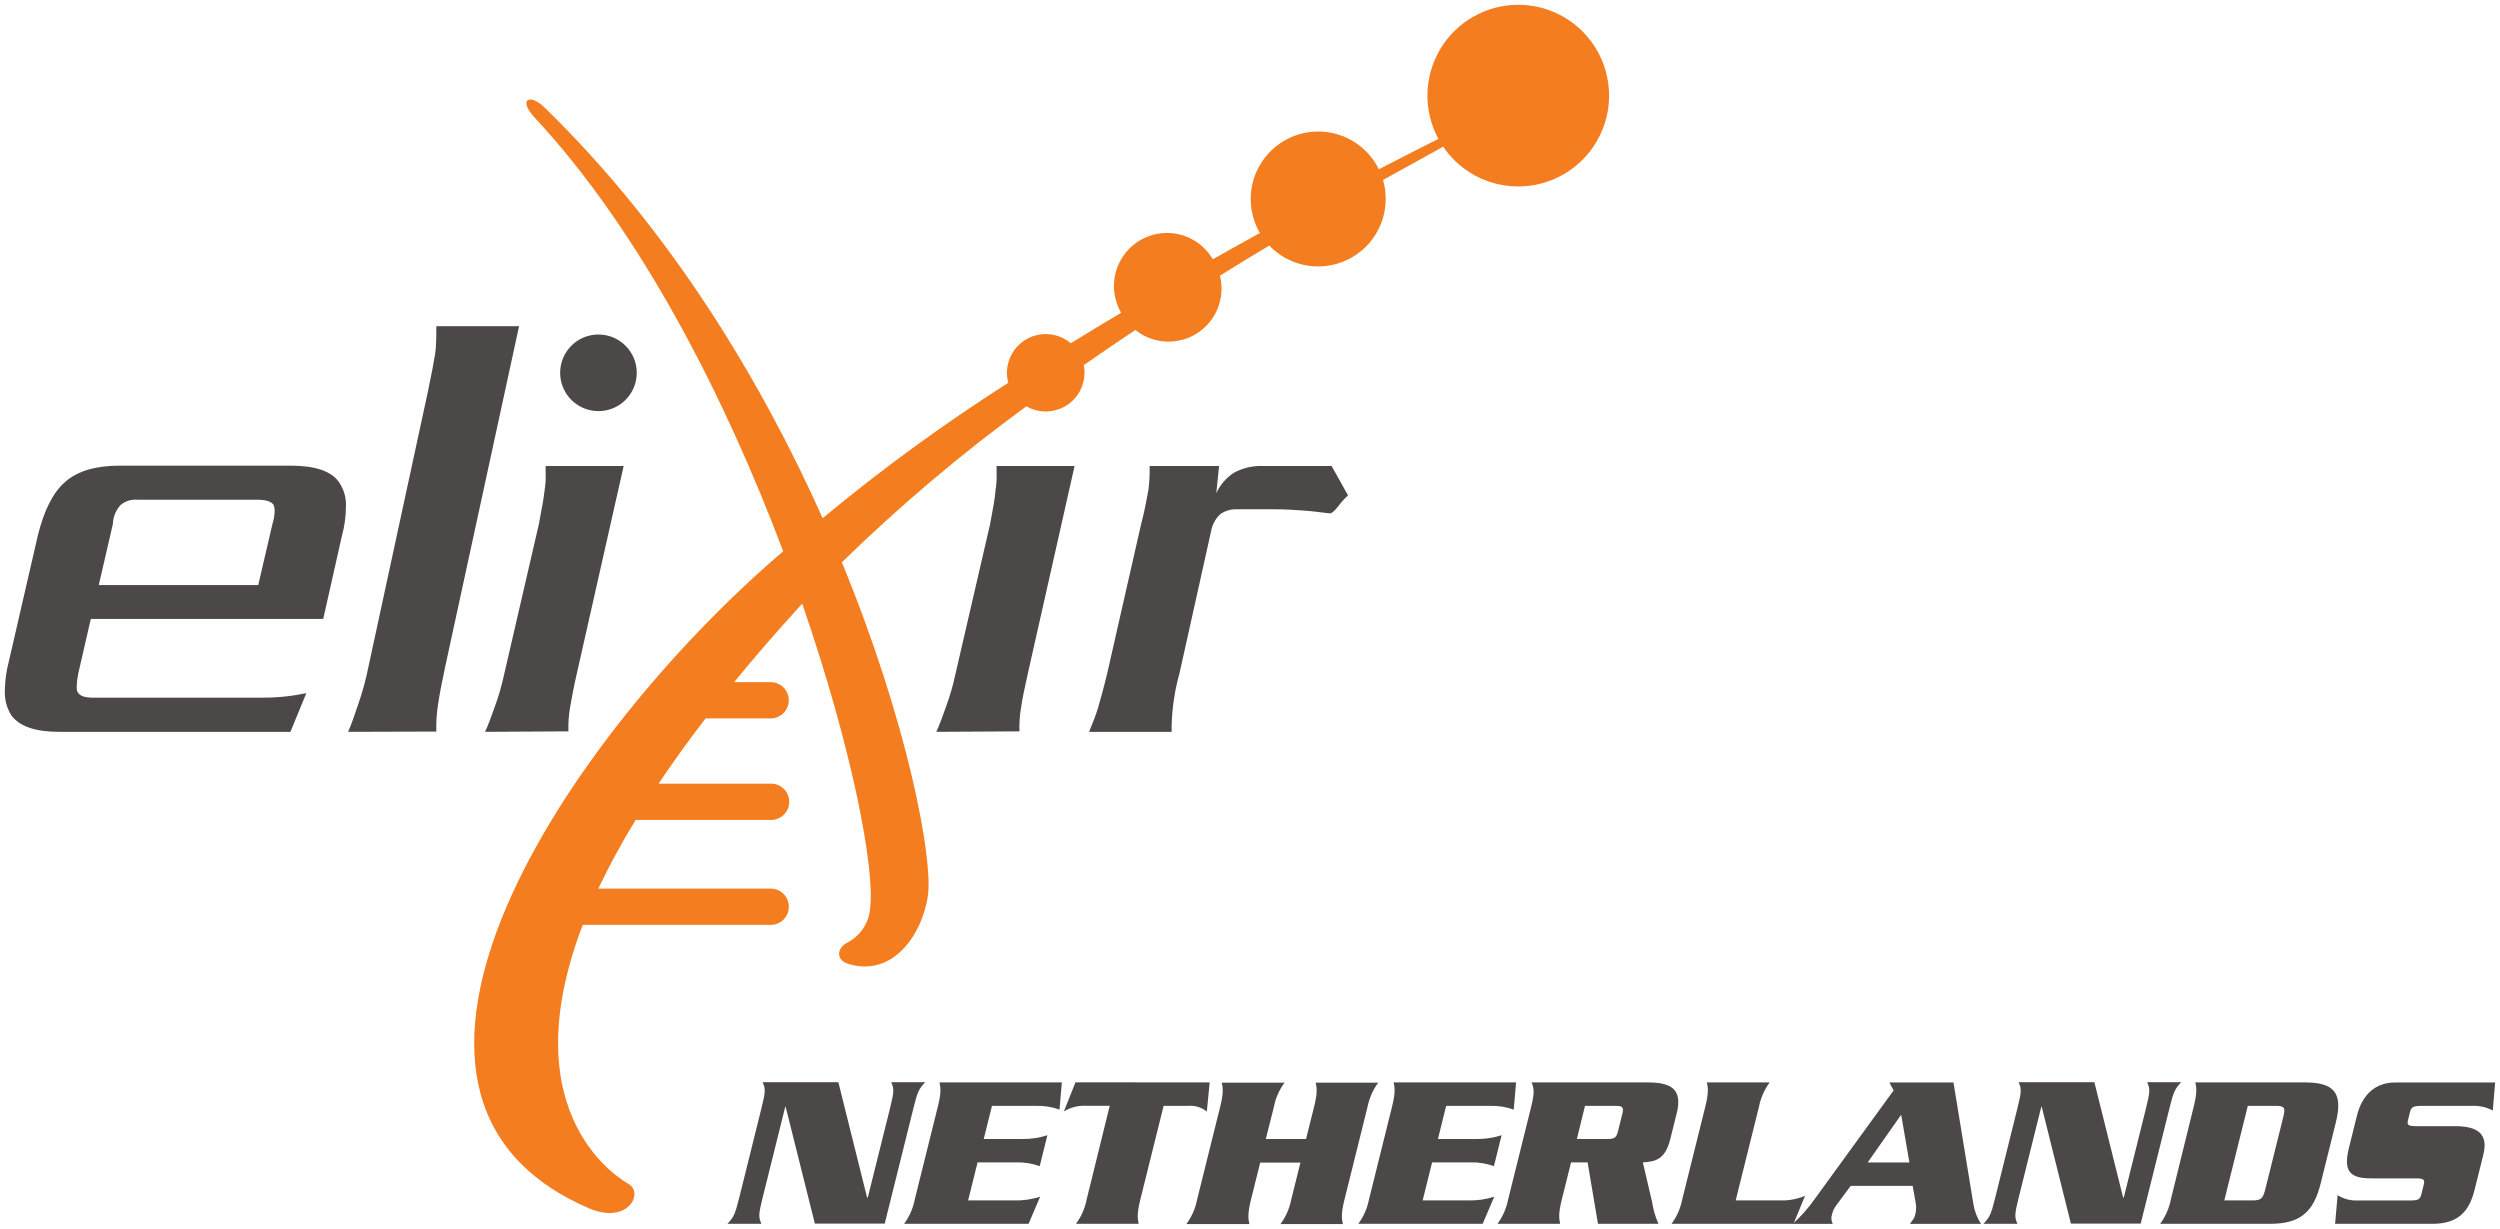 <?xml version="1.0" encoding="UTF-8"?>
<svg width="468px" height="230px" viewBox="0 0 468 230" version="1.1" xmlns="http://www.w3.org/2000/svg" xmlns:xlink="http://www.w3.org/1999/xlink" xmlns:sketch="http://www.bohemiancoding.com/sketch/ns">
    <!-- Generator: Sketch 3.3.2 (12043) - http://www.bohemiancoding.com/sketch -->
    <title>Nodes</title>
    <desc>Created with Sketch.</desc>
    <defs></defs>
    <g id="Page-1" stroke="none" stroke-width="1" fill="none" fill-rule="evenodd" sketch:type="MSPage">
        <g id="Nodes" sketch:type="MSLayerGroup">
            <path d="M90.81,137 C91.44,135.62 91.97,134.14 92.61,132.34 C93.361,130.303 93.962,128.214 94.41,126.09 L100.87,98.15 C101.4,95.29 101.82,93.15 101.93,91.9 C102.119,90.78 102.189,89.644 102.14,88.51 L102.14,87.24 L116.75,87.24 L108,126 C107.36,128.76 107,130.87 106.73,132.36 C106.467,133.862 106.36,135.386 106.41,136.91 L90.81,137 Z" id="Shape" fill="#4D4848" sketch:type="MSShapeGroup"></path>
            <path d="M284.21,0.9 C278.219,0.902 272.672,4.057 269.608,9.205 C266.544,14.353 266.416,20.733 269.27,26 C267.58,26.84 263.64,28.82 258.12,31.69 C256.083,27.541 251.943,24.834 247.325,24.633 C242.707,24.431 238.347,26.767 235.956,30.723 C233.565,34.679 233.524,39.625 235.85,43.62 C233.01,45.18 230.06,46.83 227.04,48.54 C225.254,45.475 221.968,43.595 218.42,43.61 C214.872,43.624 211.601,45.53 209.84,48.61 C208.078,51.689 208.094,55.475 209.88,58.54 C206.753,60.4 203.61,62.307 200.45,64.26 C198.292,62.434 195.271,62.026 192.706,63.215 C190.142,64.404 188.501,66.973 188.5,69.8 C188.5,70.428 188.584,71.054 188.75,71.66 C176.647,79.369 165.04,87.833 154,97 C142.52,71.32 125.58,43.13 102,20.18 L101.93,20.12 C99.17,17.4 96.93,18.6 100.06,21.98 L100.18,22.11 C120.18,43.64 135.9,74.79 146.61,103.2 C105.98,137.89 61.19,205.11 110.28,226.2 C117.43,229.28 120.68,223.4 117.61,221.59 C117.06,221.26 95.19,209.44 109.09,173.14 L144.09,173.14 C145.347,173.208 146.539,172.576 147.188,171.498 C147.837,170.419 147.837,169.071 147.188,167.992 C146.539,166.914 145.347,166.282 144.09,166.35 L112,166.35 C114.106,161.943 116.442,157.651 119,153.49 L144.16,153.49 C145.417,153.558 146.609,152.926 147.258,151.848 C147.907,150.769 147.907,149.421 147.258,148.342 C146.609,147.264 145.417,146.632 144.16,146.7 L123.29,146.7 C125.89,142.81 128.8,138.75 132.08,134.49 L144.08,134.49 C145.337,134.558 146.529,133.926 147.178,132.848 C147.827,131.769 147.827,130.421 147.178,129.342 C146.529,128.264 145.337,127.632 144.08,127.7 L137.42,127.7 C141.22,123.06 145.42,118.21 150.05,113.13 L150.17,113 C159.4,139.72 163.85,162.5 162.88,170.09 C162.651,172.813 161.033,175.225 158.6,176.47 C156.89,177.28 156.18,179.65 158.88,180.47 C167.47,183 172.76,174.47 173.71,167.62 C174.66,160.77 170,135.41 157.6,105.26 C168.402,94.715 179.944,84.956 192.14,76.06 C194.609,77.48 197.68,77.325 199.993,75.664 C202.307,74.003 203.436,71.143 202.88,68.35 C206.12,66.09 209.35,63.89 212.54,61.77 C215.864,64.439 220.522,64.686 224.109,62.383 C227.697,60.081 229.412,55.744 228.37,51.61 C231.557,49.61 234.637,47.73 237.61,45.97 C241.638,50.185 248.025,51.101 253.076,48.188 C258.126,45.275 260.532,39.287 258.9,33.69 C264.3,30.69 268.24,28.56 270.16,27.46 C274.715,34.158 283.363,36.712 290.826,33.563 C298.289,30.414 302.494,22.437 300.874,14.501 C299.254,6.564 292.26,0.873 284.16,0.9 L284.21,0.9 Z" id="Shape" fill="#F47D20" sketch:type="MSShapeGroup"></path>
            <path d="M54.37,137 L11.08,137 C6.74,137 3.78,136.05 2.18,134 C1.266,132.586 0.822,130.921 0.91,129.24 C0.937,127.417 1.185,125.603 1.65,123.84 L7.06,100.34 C8.22,95.58 9.91,92.19 12.24,90.17 C14.57,88.15 17.96,87.17 22.4,87.17 L54.4,87.17 C58.96,87.17 61.92,88.17 63.4,90.17 C64.393,91.576 64.87,93.283 64.75,95 C64.737,96.788 64.488,98.567 64.01,100.29 L60.51,115.86 L17,115.86 L14.67,126 C14.495,126.803 14.391,127.619 14.36,128.44 C14.36,128.97 14.36,129.39 14.57,129.6 C14.88,130.24 15.84,130.6 17.32,130.6 L49.08,130.6 C51.855,130.617 54.625,130.335 57.34,129.76 L54.37,137 Z M51,98.1 C51.265,97.279 51.407,96.423 51.42,95.56 C51.408,95.198 51.337,94.839 51.21,94.5 C50.78,93.86 49.73,93.55 48.21,93.55 L25.79,93.55 C24.646,93.437 23.504,93.778 22.61,94.5 C21.694,95.479 21.168,96.76 21.13,98.1 L18.49,109.53 L48.34,109.53 L51,98.1 Z" id="Shape" fill="#4D4848" sketch:type="MSShapeGroup"></path>
            <path d="M65.17,137 C65.84,135.46 66.4,133.8 67.08,131.78 C67.875,129.494 68.51,127.155 68.98,124.78 L80.11,73.28 C80.78,70.07 81.23,67.7 81.45,66.28 C81.67,64.86 81.68,63.2 81.68,61.06 L97.17,61.06 L83.36,124.72 C82.693,127.807 82.243,130.183 82.01,131.85 C81.74,133.536 81.629,135.243 81.68,136.95 L65.17,137 Z" id="Shape" fill="#4D4848" sketch:type="MSShapeGroup"></path>
            <path d="M243.78,95.56 C242.19,95.45 240.61,95.34 238.78,95.34 L231.68,95.34 C230.559,95.273 229.447,95.571 228.51,96.19 C227.559,97.051 226.925,98.206 226.71,99.47 L220.81,126 C219.924,129.175 219.427,132.445 219.33,135.74 L219.33,137 L203.88,137 C204.51,135.41 205.15,133.92 205.57,132.45 C205.99,130.98 206.57,128.95 207.26,126.09 L213.61,98.15 C214.35,95.39 214.67,93.28 214.99,91.69 C215.173,90.214 215.247,88.727 215.21,87.24 L228.21,87.24 L227.69,92.32 C228.399,90.764 229.537,89.443 230.97,88.51 C232.686,87.574 234.628,87.134 236.58,87.24 L249.28,87.24 L252.35,92.74 C251.678,93.339 251.075,94.009 250.55,94.74 C249.81,95.69 249.28,96.11 248.96,96.11 C247.07,95.88 245.37,95.66 243.78,95.56 L243.78,95.56 Z" id="Shape" fill="#4D4848" sketch:type="MSShapeGroup"></path>
            <path d="M175.28,137 C175.91,135.62 176.44,134.14 177.08,132.34 C177.831,130.303 178.432,128.214 178.88,126.09 L185.34,98.15 C185.87,95.29 186.29,93.15 186.34,91.9 C186.538,90.782 186.611,89.645 186.56,88.51 L186.56,87.24 L201.16,87.24 L192.43,126 C191.8,128.76 191.37,130.87 191.16,132.36 C190.897,133.862 190.79,135.386 190.84,136.91 L175.28,137 Z" id="Shape" fill="#4D4848" sketch:type="MSShapeGroup"></path>
            <path d="M119.2,69.79 C119.2,72.69 117.453,75.304 114.774,76.414 C112.095,77.524 109.011,76.911 106.96,74.86 C104.909,72.809 104.296,69.725 105.406,67.046 C106.516,64.367 109.13,62.62 112.03,62.62 C115.99,62.62 119.2,65.83 119.2,69.79 L119.2,69.79 Z" id="Shape" fill="#4D4848" sketch:type="MSShapeGroup"></path>
            <path d="M147.07,207.18 L147,207.18 L142.73,224.35 C141.99,227.35 141.98,227.86 142.54,229.1 L136.17,229.1 C137.35,227.86 137.6,227.32 138.35,224.35 L142.57,207.35 C143.31,204.35 143.32,203.83 142.76,202.59 L156.94,202.59 L162.32,224.18 L162.45,224.18 L166.64,207.35 C167.38,204.35 167.39,203.83 166.83,202.59 L173.2,202.59 C172.02,203.83 171.76,204.37 171.02,207.35 L165.62,229.06 L152.54,229.06 L147.07,207.18 Z" id="Shape" fill="#4D4848" sketch:type="MSShapeGroup"></path>
            <path d="M190,224.72 C191.601,224.749 193.196,224.513 194.72,224.02 L192.55,229.1 L169.24,229.1 C170.24,227.753 170.924,226.198 171.24,224.55 L175.56,207.18 C176.19,204.66 176.11,203.67 175.87,202.63 L198.78,202.63 L198.34,207.72 C196.928,207.209 195.431,206.971 193.93,207.02 L185.7,207.02 L184.15,213.22 L191.35,213.22 C192.951,213.242 194.545,213.006 196.07,212.52 L194.63,218.31 C193.232,217.798 191.749,217.557 190.26,217.6 L183,217.6 L181.23,224.72 L190,224.72 Z" id="Shape" fill="#4D4848" sketch:type="MSShapeGroup"></path>
            <path d="M226.45,202.63 L225.92,208.09 C224.938,207.29 223.682,206.906 222.42,207.02 L217.83,207.02 L213.47,224.55 C212.84,227.08 212.92,228.07 213.16,229.1 L201.42,229.1 C202.416,227.751 203.099,226.196 203.42,224.55 L207.74,207 L203.15,207 C201.74,206.956 200.349,207.328 199.15,208.07 L201.33,202.61 L226.45,202.63 Z" id="Shape" fill="#4D4848" sketch:type="MSShapeGroup"></path>
            <path d="M244.49,213.22 L245.99,207.22 C246.62,204.7 246.54,203.71 246.3,202.67 L258,202.67 C257.008,204.022 256.325,205.575 256,207.22 L251.68,224.59 C251.05,227.12 251.14,228.11 251.38,229.14 L239.71,229.14 C240.706,227.791 241.389,226.236 241.71,224.59 L243.44,217.64 L235.91,217.64 L234.18,224.59 C233.56,227.12 233.64,228.11 233.88,229.14 L222.09,229.14 C223.09,227.793 223.774,226.238 224.09,224.59 L228.41,207.22 C229.04,204.7 228.96,203.71 228.72,202.67 L240.47,202.67 C239.47,204.017 238.786,205.572 238.47,207.22 L236.96,213.22 L244.49,213.22 Z" id="Shape" fill="#4D4848" sketch:type="MSShapeGroup"></path>
            <path d="M275,224.72 C276.604,224.748 278.203,224.512 279.73,224.02 L277.55,229.1 L254.27,229.1 C255.266,227.751 255.949,226.196 256.27,224.55 L260.59,207.18 C261.22,204.66 261.13,203.67 260.89,202.63 L283.81,202.63 L283.37,207.72 C281.954,207.21 280.454,206.972 278.95,207.02 L270.72,207.02 L269.18,213.22 L276.37,213.22 C277.974,213.241 279.571,213.005 281.1,212.52 L279.66,218.31 C278.258,217.798 276.772,217.557 275.28,217.6 L268.09,217.6 L266.32,224.72 L275,224.72 Z" id="Shape" fill="#4D4848" sketch:type="MSShapeGroup"></path>
            <path d="M294.1,217.6 L292.37,224.55 C291.74,227.08 291.83,228.07 292.06,229.1 L280.32,229.1 C281.316,227.751 281.999,226.196 282.32,224.55 L286.64,207.18 C287.27,204.66 287.19,203.67 286.7,202.63 L308.45,202.63 C313.08,202.63 314.97,204.04 313.87,208.46 L312.65,213.34 C311.65,217.23 309.73,217.44 307.54,217.6 L309.28,225.05 C309.481,226.45 309.882,227.814 310.47,229.1 L299.14,229.1 L297.2,217.6 L294.1,217.6 Z M295.19,213.22 L300.9,213.22 C302.18,213.22 302.6,213.01 302.9,211.73 L303.7,208.51 C304.02,207.22 303.7,207.02 302.42,207.02 L296.71,207.02 L295.19,213.22 Z" id="Shape" fill="#4D4848" sketch:type="MSShapeGroup"></path>
            <path d="M333.35,224.72 C334.915,224.76 336.47,224.463 337.91,223.85 L335.74,229.1 L312.91,229.1 C313.906,227.751 314.589,226.196 314.91,224.55 L319.23,207.18 C319.86,204.66 319.77,203.67 319.53,202.63 L331.28,202.63 C330.288,203.982 329.605,205.535 329.28,207.18 L324.92,224.72 L333.35,224.72 Z" id="Shape" fill="#4D4848" sketch:type="MSShapeGroup"></path>
            <path d="M346.44,222 L343.75,225.64 C343.392,226.106 343.134,226.64 342.99,227.21 C342.753,227.829 342.789,228.519 343.09,229.11 L335.61,229.11 C337.187,227.671 338.599,226.061 339.82,224.31 L354.48,204.13 L353.69,202.64 L365.69,202.64 L369.43,225.47 C369.648,226.766 370.128,228.005 370.84,229.11 L357.53,229.11 C358.27,228.11 358.4,227.95 358.53,227.38 C358.699,226.727 358.74,226.048 358.65,225.38 L358.05,221.99 L346.44,222 Z M357.44,217.61 L355.9,208.68 L349.63,217.61 L357.44,217.61 Z" id="Shape" fill="#4D4848" sketch:type="MSShapeGroup"></path>
            <path d="M382.21,207.18 L382.13,207.18 L377.86,224.35 C377.12,227.35 377.11,227.86 377.67,229.1 L371.3,229.1 C372.47,227.86 372.73,227.32 373.47,224.35 L377.69,207.35 C378.43,204.35 378.44,203.83 377.88,202.59 L392.07,202.59 L397.45,224.18 L397.57,224.18 L401.76,207.35 C402.5,204.35 402.51,203.83 401.95,202.59 L408.32,202.59 C407.15,203.83 406.89,204.37 406.15,207.35 L400.74,229.06 L387.67,229.06 L382.21,207.18 Z" id="Shape" fill="#4D4848" sketch:type="MSShapeGroup"></path>
            <path d="M410.66,207.18 C411.29,204.66 411.21,203.67 410.97,202.63 L431.52,202.63 C437.15,202.63 438.6,204.78 437.26,210.16 L434.42,221.57 C433.08,226.95 430.56,229.1 424.93,229.1 L404.38,229.1 C405.376,227.751 406.059,226.196 406.38,224.55 L410.66,207.18 Z M416.39,224.72 L421.64,224.72 C423.3,224.72 423.64,224.35 424.08,222.57 L427.41,209.17 C427.86,207.39 427.7,207.02 426.05,207.02 L420.79,207.02 L416.39,224.72 Z" id="Shape" fill="#4D4848" sketch:type="MSShapeGroup"></path>
            <path d="M466.65,207.89 C465.459,207.254 464.118,206.953 462.77,207.02 L453.38,207.02 C451.81,207.02 451.38,207.22 451.15,208.18 L450.78,209.66 C450.53,210.66 450.86,210.82 452.43,210.82 L459.59,210.82 C463.89,210.82 465.84,212.31 464.88,216.16 L463.27,222.61 C462.27,226.79 460.17,229.1 455.33,229.1 L437.13,229.1 L437.6,223.73 C438.709,224.435 440.007,224.784 441.32,224.73 L451.09,224.73 C452.66,224.73 453.03,224.56 453.28,223.57 L453.73,221.75 C453.97,220.8 453.73,220.59 452.11,220.59 L443.88,220.59 C439.88,220.59 438.63,219.27 439.73,214.84 L441.2,208.93 C442.2,204.79 444.8,202.64 448.35,202.64 L467.09,202.64 L466.65,207.89 Z" id="Shape" fill="#4D4848" sketch:type="MSShapeGroup"></path>
        </g>
    </g>
</svg>